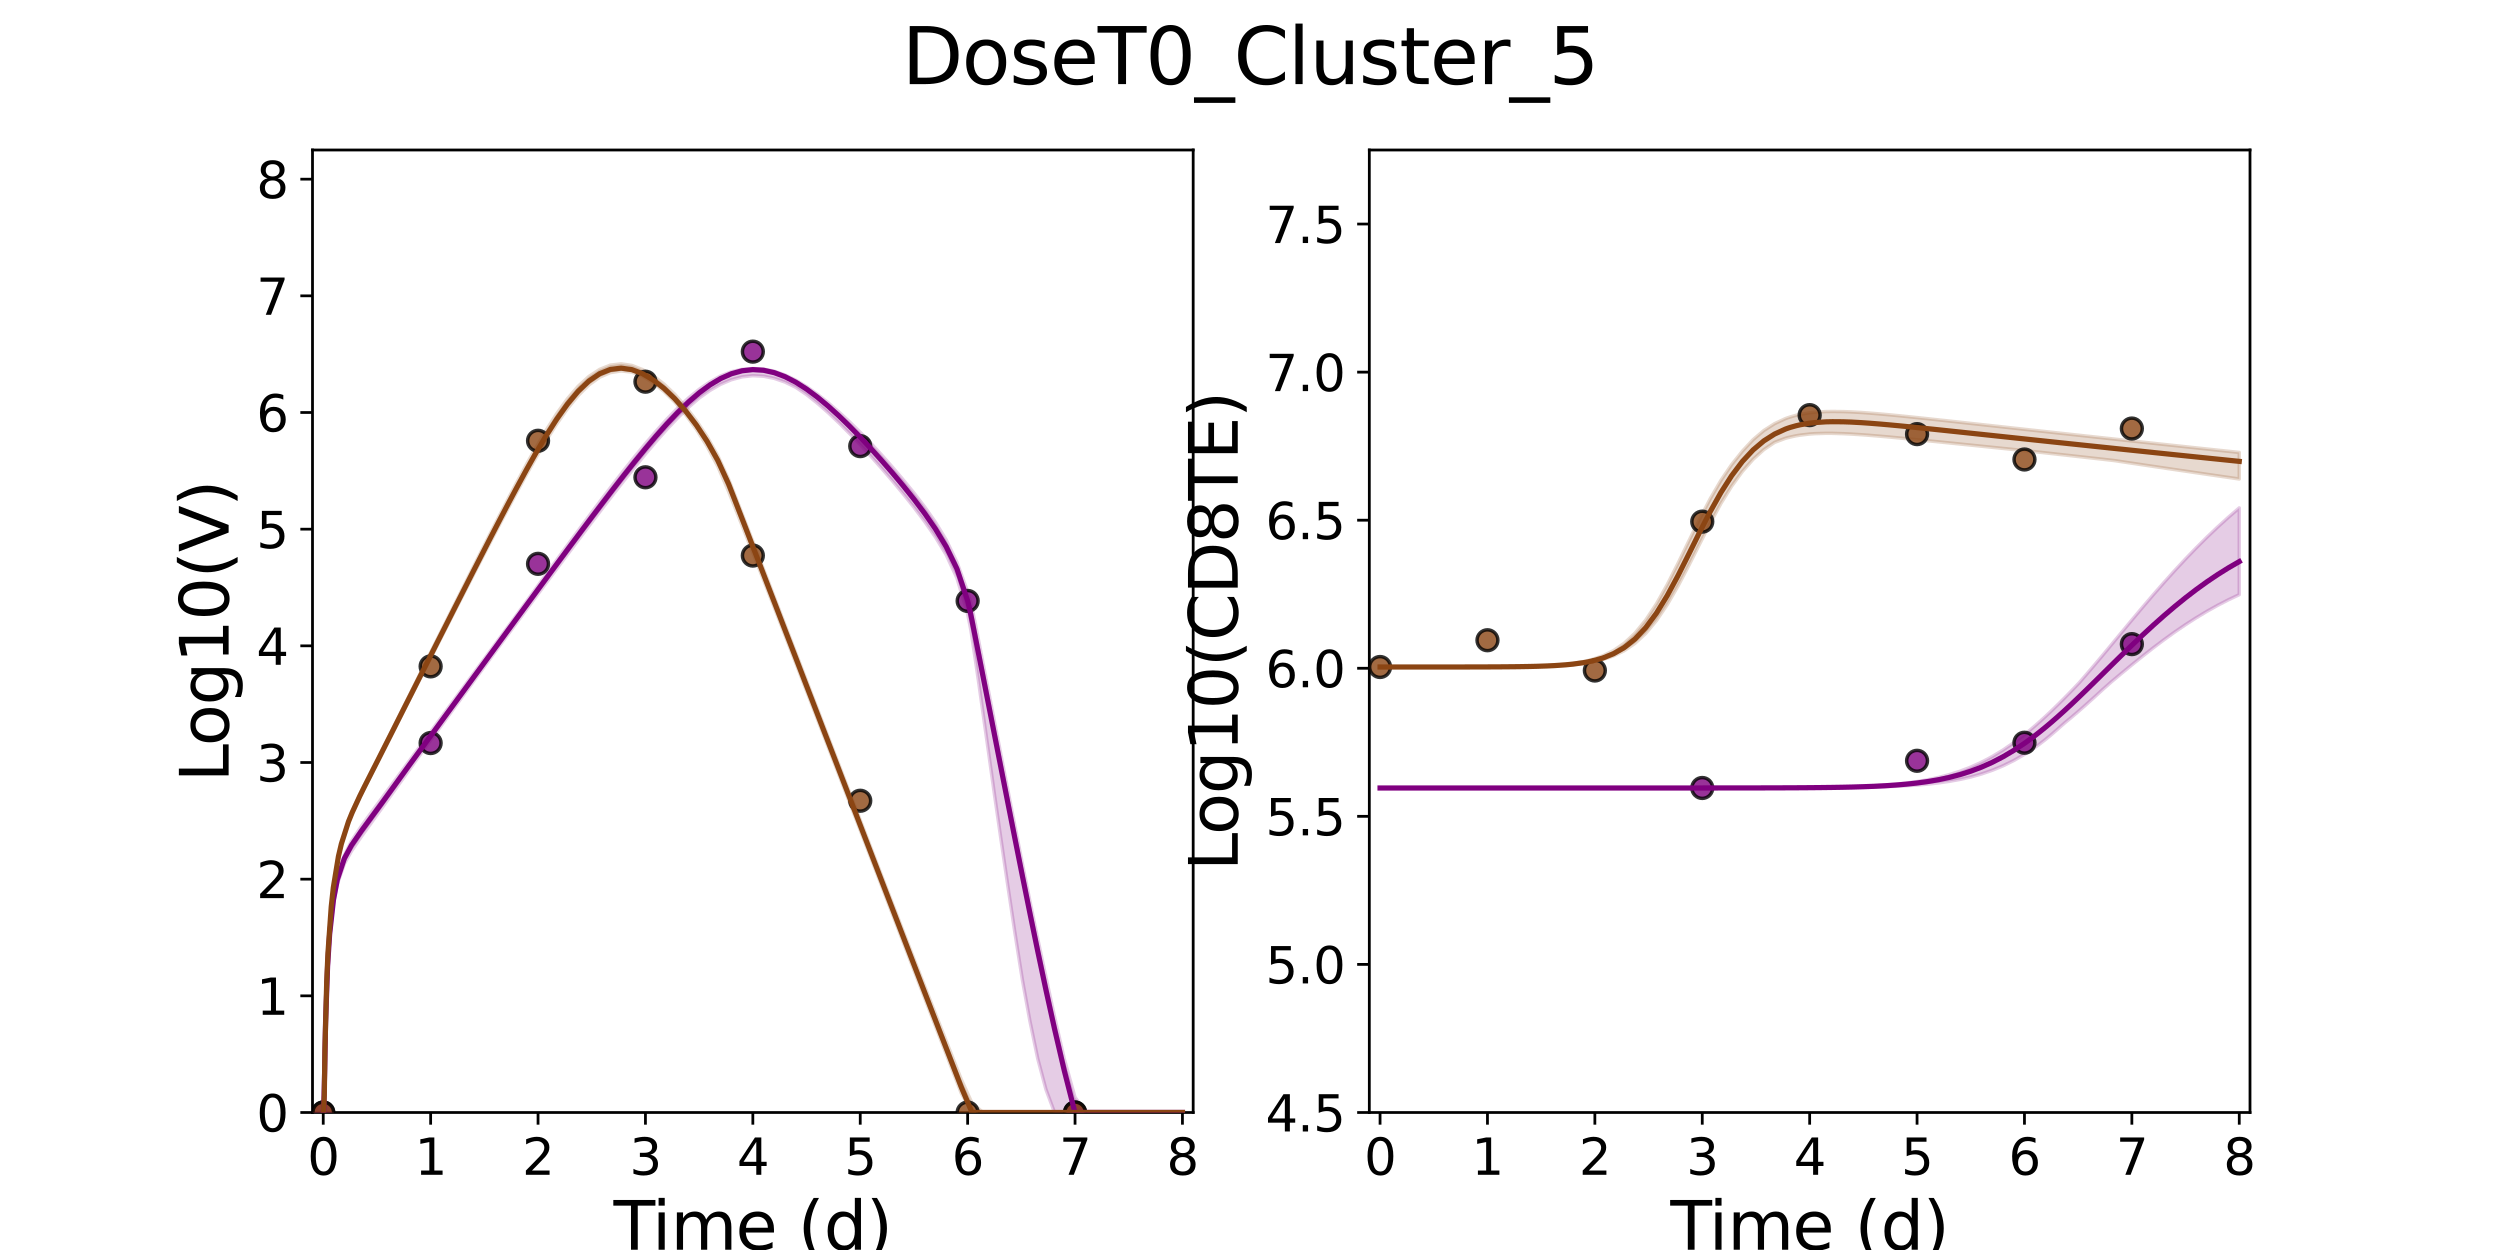 <?xml version="1.0" encoding="utf-8" standalone="no"?>
<!DOCTYPE svg PUBLIC "-//W3C//DTD SVG 1.1//EN"
  "http://www.w3.org/Graphics/SVG/1.1/DTD/svg11.dtd">
<svg xmlns:xlink="http://www.w3.org/1999/xlink" width="720pt" height="360pt" viewBox="0 0 720 360" xmlns="http://www.w3.org/2000/svg" version="1.1">
 <defs>
  <style type="text/css">*{stroke-linejoin: round; stroke-linecap: butt}</style>
 </defs>
 <g id="figure_1">
  <g id="patch_1">
   <path d="M 0 360 
L 720 360 
L 720 0 
L 0 0 
z
" style="fill: #ffffff"/>
  </g>
  <g id="axes_1">
   <g id="patch_2">
    <path d="M 90 320.4 
L 343.636 320.4 
L 343.636 43.2 
L 90 43.2 
z
" style="fill: #ffffff"/>
   </g>
   <g id="matplotlib.axis_1">
    <g id="xtick_1">
     <g id="line2d_1">
      <defs>
       <path id="m6bc3bd1a29" d="M 0 0 
L 0 3.5 
" style="stroke: #000000; stroke-width: 0.8"/>
      </defs>
      <g>
       <use xlink:href="#m6bc3bd1a29" x="93.093" y="320.4" style="stroke: #000000; stroke-width: 0.8"/>
      </g>
     </g>
     <g id="text_1">
      <!-- 0 -->
      <g transform="translate(88.512 338.342) scale(0.144 -0.144)">
       <defs>
        <path id="DejaVuSans-30" d="M 2034 4250 
Q 1547 4250 1301 3770 
Q 1056 3291 1056 2328 
Q 1056 1369 1301 889 
Q 1547 409 2034 409 
Q 2525 409 2770 889 
Q 3016 1369 3016 2328 
Q 3016 3291 2770 3770 
Q 2525 4250 2034 4250 
z
M 2034 4750 
Q 2819 4750 3233 4129 
Q 3647 3509 3647 2328 
Q 3647 1150 3233 529 
Q 2819 -91 2034 -91 
Q 1250 -91 836 529 
Q 422 1150 422 2328 
Q 422 3509 836 4129 
Q 1250 4750 2034 4750 
z
" transform="scale(0.016)"/>
       </defs>
       <use xlink:href="#DejaVuSans-30"/>
      </g>
     </g>
    </g>
    <g id="xtick_2">
     <g id="line2d_2">
      <g>
       <use xlink:href="#m6bc3bd1a29" x="124.024" y="320.4" style="stroke: #000000; stroke-width: 0.8"/>
      </g>
     </g>
     <g id="text_2">
      <!-- 1 -->
      <g transform="translate(119.443 338.342) scale(0.144 -0.144)">
       <defs>
        <path id="DejaVuSans-31" d="M 794 531 
L 1825 531 
L 1825 4091 
L 703 3866 
L 703 4441 
L 1819 4666 
L 2450 4666 
L 2450 531 
L 3481 531 
L 3481 0 
L 794 0 
L 794 531 
z
" transform="scale(0.016)"/>
       </defs>
       <use xlink:href="#DejaVuSans-31"/>
      </g>
     </g>
    </g>
    <g id="xtick_3">
     <g id="line2d_3">
      <g>
       <use xlink:href="#m6bc3bd1a29" x="154.956" y="320.4" style="stroke: #000000; stroke-width: 0.8"/>
      </g>
     </g>
     <g id="text_3">
      <!-- 2 -->
      <g transform="translate(150.375 338.342) scale(0.144 -0.144)">
       <defs>
        <path id="DejaVuSans-32" d="M 1228 531 
L 3431 531 
L 3431 0 
L 469 0 
L 469 531 
Q 828 903 1448 1529 
Q 2069 2156 2228 2338 
Q 2531 2678 2651 2914 
Q 2772 3150 2772 3378 
Q 2772 3750 2511 3984 
Q 2250 4219 1831 4219 
Q 1534 4219 1204 4116 
Q 875 4013 500 3803 
L 500 4441 
Q 881 4594 1212 4672 
Q 1544 4750 1819 4750 
Q 2544 4750 2975 4387 
Q 3406 4025 3406 3419 
Q 3406 3131 3298 2873 
Q 3191 2616 2906 2266 
Q 2828 2175 2409 1742 
Q 1991 1309 1228 531 
z
" transform="scale(0.016)"/>
       </defs>
       <use xlink:href="#DejaVuSans-32"/>
      </g>
     </g>
    </g>
    <g id="xtick_4">
     <g id="line2d_4">
      <g>
       <use xlink:href="#m6bc3bd1a29" x="185.887" y="320.4" style="stroke: #000000; stroke-width: 0.8"/>
      </g>
     </g>
     <g id="text_4">
      <!-- 3 -->
      <g transform="translate(181.306 338.342) scale(0.144 -0.144)">
       <defs>
        <path id="DejaVuSans-33" d="M 2597 2516 
Q 3050 2419 3304 2112 
Q 3559 1806 3559 1356 
Q 3559 666 3084 287 
Q 2609 -91 1734 -91 
Q 1441 -91 1130 -33 
Q 819 25 488 141 
L 488 750 
Q 750 597 1062 519 
Q 1375 441 1716 441 
Q 2309 441 2620 675 
Q 2931 909 2931 1356 
Q 2931 1769 2642 2001 
Q 2353 2234 1838 2234 
L 1294 2234 
L 1294 2753 
L 1863 2753 
Q 2328 2753 2575 2939 
Q 2822 3125 2822 3475 
Q 2822 3834 2567 4026 
Q 2313 4219 1838 4219 
Q 1578 4219 1281 4162 
Q 984 4106 628 3988 
L 628 4550 
Q 988 4650 1302 4700 
Q 1616 4750 1894 4750 
Q 2613 4750 3031 4423 
Q 3450 4097 3450 3541 
Q 3450 3153 3228 2886 
Q 3006 2619 2597 2516 
z
" transform="scale(0.016)"/>
       </defs>
       <use xlink:href="#DejaVuSans-33"/>
      </g>
     </g>
    </g>
    <g id="xtick_5">
     <g id="line2d_5">
      <g>
       <use xlink:href="#m6bc3bd1a29" x="216.818" y="320.4" style="stroke: #000000; stroke-width: 0.8"/>
      </g>
     </g>
     <g id="text_5">
      <!-- 4 -->
      <g transform="translate(212.237 338.342) scale(0.144 -0.144)">
       <defs>
        <path id="DejaVuSans-34" d="M 2419 4116 
L 825 1625 
L 2419 1625 
L 2419 4116 
z
M 2253 4666 
L 3047 4666 
L 3047 1625 
L 3713 1625 
L 3713 1100 
L 3047 1100 
L 3047 0 
L 2419 0 
L 2419 1100 
L 313 1100 
L 313 1709 
L 2253 4666 
z
" transform="scale(0.016)"/>
       </defs>
       <use xlink:href="#DejaVuSans-34"/>
      </g>
     </g>
    </g>
    <g id="xtick_6">
     <g id="line2d_6">
      <g>
       <use xlink:href="#m6bc3bd1a29" x="247.749" y="320.4" style="stroke: #000000; stroke-width: 0.8"/>
      </g>
     </g>
     <g id="text_6">
      <!-- 5 -->
      <g transform="translate(243.168 338.342) scale(0.144 -0.144)">
       <defs>
        <path id="DejaVuSans-35" d="M 691 4666 
L 3169 4666 
L 3169 4134 
L 1269 4134 
L 1269 2991 
Q 1406 3038 1543 3061 
Q 1681 3084 1819 3084 
Q 2600 3084 3056 2656 
Q 3513 2228 3513 1497 
Q 3513 744 3044 326 
Q 2575 -91 1722 -91 
Q 1428 -91 1123 -41 
Q 819 9 494 109 
L 494 744 
Q 775 591 1075 516 
Q 1375 441 1709 441 
Q 2250 441 2565 725 
Q 2881 1009 2881 1497 
Q 2881 1984 2565 2268 
Q 2250 2553 1709 2553 
Q 1456 2553 1204 2497 
Q 953 2441 691 2322 
L 691 4666 
z
" transform="scale(0.016)"/>
       </defs>
       <use xlink:href="#DejaVuSans-35"/>
      </g>
     </g>
    </g>
    <g id="xtick_7">
     <g id="line2d_7">
      <g>
       <use xlink:href="#m6bc3bd1a29" x="278.681" y="320.4" style="stroke: #000000; stroke-width: 0.8"/>
      </g>
     </g>
     <g id="text_7">
      <!-- 6 -->
      <g transform="translate(274.1 338.342) scale(0.144 -0.144)">
       <defs>
        <path id="DejaVuSans-36" d="M 2113 2584 
Q 1688 2584 1439 2293 
Q 1191 2003 1191 1497 
Q 1191 994 1439 701 
Q 1688 409 2113 409 
Q 2538 409 2786 701 
Q 3034 994 3034 1497 
Q 3034 2003 2786 2293 
Q 2538 2584 2113 2584 
z
M 3366 4563 
L 3366 3988 
Q 3128 4100 2886 4159 
Q 2644 4219 2406 4219 
Q 1781 4219 1451 3797 
Q 1122 3375 1075 2522 
Q 1259 2794 1537 2939 
Q 1816 3084 2150 3084 
Q 2853 3084 3261 2657 
Q 3669 2231 3669 1497 
Q 3669 778 3244 343 
Q 2819 -91 2113 -91 
Q 1303 -91 875 529 
Q 447 1150 447 2328 
Q 447 3434 972 4092 
Q 1497 4750 2381 4750 
Q 2619 4750 2861 4703 
Q 3103 4656 3366 4563 
z
" transform="scale(0.016)"/>
       </defs>
       <use xlink:href="#DejaVuSans-36"/>
      </g>
     </g>
    </g>
    <g id="xtick_8">
     <g id="line2d_8">
      <g>
       <use xlink:href="#m6bc3bd1a29" x="309.612" y="320.4" style="stroke: #000000; stroke-width: 0.8"/>
      </g>
     </g>
     <g id="text_8">
      <!-- 7 -->
      <g transform="translate(305.031 338.342) scale(0.144 -0.144)">
       <defs>
        <path id="DejaVuSans-37" d="M 525 4666 
L 3525 4666 
L 3525 4397 
L 1831 0 
L 1172 0 
L 2766 4134 
L 525 4134 
L 525 4666 
z
" transform="scale(0.016)"/>
       </defs>
       <use xlink:href="#DejaVuSans-37"/>
      </g>
     </g>
    </g>
    <g id="xtick_9">
     <g id="line2d_9">
      <g>
       <use xlink:href="#m6bc3bd1a29" x="340.543" y="320.4" style="stroke: #000000; stroke-width: 0.8"/>
      </g>
     </g>
     <g id="text_9">
      <!-- 8 -->
      <g transform="translate(335.962 338.342) scale(0.144 -0.144)">
       <defs>
        <path id="DejaVuSans-38" d="M 2034 2216 
Q 1584 2216 1326 1975 
Q 1069 1734 1069 1313 
Q 1069 891 1326 650 
Q 1584 409 2034 409 
Q 2484 409 2743 651 
Q 3003 894 3003 1313 
Q 3003 1734 2745 1975 
Q 2488 2216 2034 2216 
z
M 1403 2484 
Q 997 2584 770 2862 
Q 544 3141 544 3541 
Q 544 4100 942 4425 
Q 1341 4750 2034 4750 
Q 2731 4750 3128 4425 
Q 3525 4100 3525 3541 
Q 3525 3141 3298 2862 
Q 3072 2584 2669 2484 
Q 3125 2378 3379 2068 
Q 3634 1759 3634 1313 
Q 3634 634 3220 271 
Q 2806 -91 2034 -91 
Q 1263 -91 848 271 
Q 434 634 434 1313 
Q 434 1759 690 2068 
Q 947 2378 1403 2484 
z
M 1172 3481 
Q 1172 3119 1398 2916 
Q 1625 2713 2034 2713 
Q 2441 2713 2670 2916 
Q 2900 3119 2900 3481 
Q 2900 3844 2670 4047 
Q 2441 4250 2034 4250 
Q 1625 4250 1398 4047 
Q 1172 3844 1172 3481 
z
" transform="scale(0.016)"/>
       </defs>
       <use xlink:href="#DejaVuSans-38"/>
      </g>
     </g>
    </g>
    <g id="text_10">
     <!-- Time (d) -->
     <g transform="translate(176.693 359.925) scale(0.192 -0.192)">
      <defs>
       <path id="DejaVuSans-54" d="M -19 4666 
L 3928 4666 
L 3928 4134 
L 2272 4134 
L 2272 0 
L 1638 0 
L 1638 4134 
L -19 4134 
L -19 4666 
z
" transform="scale(0.016)"/>
       <path id="DejaVuSans-69" d="M 603 3500 
L 1178 3500 
L 1178 0 
L 603 0 
L 603 3500 
z
M 603 4863 
L 1178 4863 
L 1178 4134 
L 603 4134 
L 603 4863 
z
" transform="scale(0.016)"/>
       <path id="DejaVuSans-6d" d="M 3328 2828 
Q 3544 3216 3844 3400 
Q 4144 3584 4550 3584 
Q 5097 3584 5394 3201 
Q 5691 2819 5691 2113 
L 5691 0 
L 5113 0 
L 5113 2094 
Q 5113 2597 4934 2840 
Q 4756 3084 4391 3084 
Q 3944 3084 3684 2787 
Q 3425 2491 3425 1978 
L 3425 0 
L 2847 0 
L 2847 2094 
Q 2847 2600 2669 2842 
Q 2491 3084 2119 3084 
Q 1678 3084 1418 2786 
Q 1159 2488 1159 1978 
L 1159 0 
L 581 0 
L 581 3500 
L 1159 3500 
L 1159 2956 
Q 1356 3278 1631 3431 
Q 1906 3584 2284 3584 
Q 2666 3584 2933 3390 
Q 3200 3197 3328 2828 
z
" transform="scale(0.016)"/>
       <path id="DejaVuSans-65" d="M 3597 1894 
L 3597 1613 
L 953 1613 
Q 991 1019 1311 708 
Q 1631 397 2203 397 
Q 2534 397 2845 478 
Q 3156 559 3463 722 
L 3463 178 
Q 3153 47 2828 -22 
Q 2503 -91 2169 -91 
Q 1331 -91 842 396 
Q 353 884 353 1716 
Q 353 2575 817 3079 
Q 1281 3584 2069 3584 
Q 2775 3584 3186 3129 
Q 3597 2675 3597 1894 
z
M 3022 2063 
Q 3016 2534 2758 2815 
Q 2500 3097 2075 3097 
Q 1594 3097 1305 2825 
Q 1016 2553 972 2059 
L 3022 2063 
z
" transform="scale(0.016)"/>
       <path id="DejaVuSans-20" transform="scale(0.016)"/>
       <path id="DejaVuSans-28" d="M 1984 4856 
Q 1566 4138 1362 3434 
Q 1159 2731 1159 2009 
Q 1159 1288 1364 580 
Q 1569 -128 1984 -844 
L 1484 -844 
Q 1016 -109 783 600 
Q 550 1309 550 2009 
Q 550 2706 781 3412 
Q 1013 4119 1484 4856 
L 1984 4856 
z
" transform="scale(0.016)"/>
       <path id="DejaVuSans-64" d="M 2906 2969 
L 2906 4863 
L 3481 4863 
L 3481 0 
L 2906 0 
L 2906 525 
Q 2725 213 2448 61 
Q 2172 -91 1784 -91 
Q 1150 -91 751 415 
Q 353 922 353 1747 
Q 353 2572 751 3078 
Q 1150 3584 1784 3584 
Q 2172 3584 2448 3432 
Q 2725 3281 2906 2969 
z
M 947 1747 
Q 947 1113 1208 752 
Q 1469 391 1925 391 
Q 2381 391 2643 752 
Q 2906 1113 2906 1747 
Q 2906 2381 2643 2742 
Q 2381 3103 1925 3103 
Q 1469 3103 1208 2742 
Q 947 2381 947 1747 
z
" transform="scale(0.016)"/>
       <path id="DejaVuSans-29" d="M 513 4856 
L 1013 4856 
Q 1481 4119 1714 3412 
Q 1947 2706 1947 2009 
Q 1947 1309 1714 600 
Q 1481 -109 1013 -844 
L 513 -844 
Q 928 -128 1133 580 
Q 1338 1288 1338 2009 
Q 1338 2731 1133 3434 
Q 928 4138 513 4856 
z
" transform="scale(0.016)"/>
      </defs>
      <use xlink:href="#DejaVuSans-54"/>
      <use xlink:href="#DejaVuSans-69" x="57.959"/>
      <use xlink:href="#DejaVuSans-6d" x="85.742"/>
      <use xlink:href="#DejaVuSans-65" x="183.154"/>
      <use xlink:href="#DejaVuSans-20" x="244.678"/>
      <use xlink:href="#DejaVuSans-28" x="276.465"/>
      <use xlink:href="#DejaVuSans-64" x="315.479"/>
      <use xlink:href="#DejaVuSans-29" x="378.955"/>
     </g>
    </g>
   </g>
   <g id="matplotlib.axis_2">
    <g id="ytick_1">
     <g id="line2d_10">
      <defs>
       <path id="m7539d54946" d="M 0 0 
L -3.5 0 
" style="stroke: #000000; stroke-width: 0.8"/>
      </defs>
      <g>
       <use xlink:href="#m7539d54946" x="90" y="320.4" style="stroke: #000000; stroke-width: 0.8"/>
      </g>
     </g>
     <g id="text_11">
      <!-- 0 -->
      <g transform="translate(73.838 325.871) scale(0.144 -0.144)">
       <use xlink:href="#DejaVuSans-30"/>
      </g>
     </g>
    </g>
    <g id="ytick_2">
     <g id="line2d_11">
      <g>
       <use xlink:href="#m7539d54946" x="90" y="286.8" style="stroke: #000000; stroke-width: 0.8"/>
      </g>
     </g>
     <g id="text_12">
      <!-- 1 -->
      <g transform="translate(73.838 292.271) scale(0.144 -0.144)">
       <use xlink:href="#DejaVuSans-31"/>
      </g>
     </g>
    </g>
    <g id="ytick_3">
     <g id="line2d_12">
      <g>
       <use xlink:href="#m7539d54946" x="90" y="253.2" style="stroke: #000000; stroke-width: 0.8"/>
      </g>
     </g>
     <g id="text_13">
      <!-- 2 -->
      <g transform="translate(73.838 258.671) scale(0.144 -0.144)">
       <use xlink:href="#DejaVuSans-32"/>
      </g>
     </g>
    </g>
    <g id="ytick_4">
     <g id="line2d_13">
      <g>
       <use xlink:href="#m7539d54946" x="90" y="219.6" style="stroke: #000000; stroke-width: 0.8"/>
      </g>
     </g>
     <g id="text_14">
      <!-- 3 -->
      <g transform="translate(73.838 225.071) scale(0.144 -0.144)">
       <use xlink:href="#DejaVuSans-33"/>
      </g>
     </g>
    </g>
    <g id="ytick_5">
     <g id="line2d_14">
      <g>
       <use xlink:href="#m7539d54946" x="90" y="186" style="stroke: #000000; stroke-width: 0.8"/>
      </g>
     </g>
     <g id="text_15">
      <!-- 4 -->
      <g transform="translate(73.838 191.471) scale(0.144 -0.144)">
       <use xlink:href="#DejaVuSans-34"/>
      </g>
     </g>
    </g>
    <g id="ytick_6">
     <g id="line2d_15">
      <g>
       <use xlink:href="#m7539d54946" x="90" y="152.4" style="stroke: #000000; stroke-width: 0.8"/>
      </g>
     </g>
     <g id="text_16">
      <!-- 5 -->
      <g transform="translate(73.838 157.871) scale(0.144 -0.144)">
       <use xlink:href="#DejaVuSans-35"/>
      </g>
     </g>
    </g>
    <g id="ytick_7">
     <g id="line2d_16">
      <g>
       <use xlink:href="#m7539d54946" x="90" y="118.8" style="stroke: #000000; stroke-width: 0.8"/>
      </g>
     </g>
     <g id="text_17">
      <!-- 6 -->
      <g transform="translate(73.838 124.271) scale(0.144 -0.144)">
       <use xlink:href="#DejaVuSans-36"/>
      </g>
     </g>
    </g>
    <g id="ytick_8">
     <g id="line2d_17">
      <g>
       <use xlink:href="#m7539d54946" x="90" y="85.2" style="stroke: #000000; stroke-width: 0.8"/>
      </g>
     </g>
     <g id="text_18">
      <!-- 7 -->
      <g transform="translate(73.838 90.671) scale(0.144 -0.144)">
       <use xlink:href="#DejaVuSans-37"/>
      </g>
     </g>
    </g>
    <g id="ytick_9">
     <g id="line2d_18">
      <g>
       <use xlink:href="#m7539d54946" x="90" y="51.6" style="stroke: #000000; stroke-width: 0.8"/>
      </g>
     </g>
     <g id="text_19">
      <!-- 8 -->
      <g transform="translate(73.838 57.071) scale(0.144 -0.144)">
       <use xlink:href="#DejaVuSans-38"/>
      </g>
     </g>
    </g>
    <g id="text_20">
     <!-- Log10(V) -->
     <g transform="translate(65.845 225.224) rotate(-90) scale(0.192 -0.192)">
      <defs>
       <path id="DejaVuSans-4c" d="M 628 4666 
L 1259 4666 
L 1259 531 
L 3531 531 
L 3531 0 
L 628 0 
L 628 4666 
z
" transform="scale(0.016)"/>
       <path id="DejaVuSans-6f" d="M 1959 3097 
Q 1497 3097 1228 2736 
Q 959 2375 959 1747 
Q 959 1119 1226 758 
Q 1494 397 1959 397 
Q 2419 397 2687 759 
Q 2956 1122 2956 1747 
Q 2956 2369 2687 2733 
Q 2419 3097 1959 3097 
z
M 1959 3584 
Q 2709 3584 3137 3096 
Q 3566 2609 3566 1747 
Q 3566 888 3137 398 
Q 2709 -91 1959 -91 
Q 1206 -91 779 398 
Q 353 888 353 1747 
Q 353 2609 779 3096 
Q 1206 3584 1959 3584 
z
" transform="scale(0.016)"/>
       <path id="DejaVuSans-67" d="M 2906 1791 
Q 2906 2416 2648 2759 
Q 2391 3103 1925 3103 
Q 1463 3103 1205 2759 
Q 947 2416 947 1791 
Q 947 1169 1205 825 
Q 1463 481 1925 481 
Q 2391 481 2648 825 
Q 2906 1169 2906 1791 
z
M 3481 434 
Q 3481 -459 3084 -895 
Q 2688 -1331 1869 -1331 
Q 1566 -1331 1297 -1286 
Q 1028 -1241 775 -1147 
L 775 -588 
Q 1028 -725 1275 -790 
Q 1522 -856 1778 -856 
Q 2344 -856 2625 -561 
Q 2906 -266 2906 331 
L 2906 616 
Q 2728 306 2450 153 
Q 2172 0 1784 0 
Q 1141 0 747 490 
Q 353 981 353 1791 
Q 353 2603 747 3093 
Q 1141 3584 1784 3584 
Q 2172 3584 2450 3431 
Q 2728 3278 2906 2969 
L 2906 3500 
L 3481 3500 
L 3481 434 
z
" transform="scale(0.016)"/>
       <path id="DejaVuSans-56" d="M 1831 0 
L 50 4666 
L 709 4666 
L 2188 738 
L 3669 4666 
L 4325 4666 
L 2547 0 
L 1831 0 
z
" transform="scale(0.016)"/>
      </defs>
      <use xlink:href="#DejaVuSans-4c"/>
      <use xlink:href="#DejaVuSans-6f" x="53.963"/>
      <use xlink:href="#DejaVuSans-67" x="115.145"/>
      <use xlink:href="#DejaVuSans-31" x="178.621"/>
      <use xlink:href="#DejaVuSans-30" x="242.244"/>
      <use xlink:href="#DejaVuSans-28" x="305.867"/>
      <use xlink:href="#DejaVuSans-56" x="344.881"/>
      <use xlink:href="#DejaVuSans-29" x="413.289"/>
     </g>
    </g>
   </g>
   <g id="patch_3">
    <path d="M 90 320.4 
L 90 43.2 
" style="fill: none; stroke: #000000; stroke-width: 0.8; stroke-linejoin: miter; stroke-linecap: square"/>
   </g>
   <g id="patch_4">
    <path d="M 343.636 320.4 
L 343.636 43.2 
" style="fill: none; stroke: #000000; stroke-width: 0.8; stroke-linejoin: miter; stroke-linecap: square"/>
   </g>
   <g id="patch_5">
    <path d="M 90 320.4 
L 343.636 320.4 
" style="fill: none; stroke: #000000; stroke-width: 0.8; stroke-linejoin: miter; stroke-linecap: square"/>
   </g>
   <g id="patch_6">
    <path d="M 90 43.2 
L 343.636 43.2 
" style="fill: none; stroke: #000000; stroke-width: 0.8; stroke-linejoin: miter; stroke-linecap: square"/>
   </g>
   <g id="PolyCollection_1">
    <defs>
     <path id="mb73f87686b" d="M 93.093 -39.6 
L 93.093 -39.6 
L 93.094 -39.6 
L 93.106 -39.6 
L 93.221 -39.6 
L 93.491 -50.915 
L 93.764 -65.103 
L 94.35 -81.178 
L 94.936 -90.099 
L 96.045 -99.805 
L 97.155 -105.367 
L 99.186 -111.227 
L 101.217 -114.871 
L 104.098 -119.1 
L 106.979 -123.091 
L 110.072 -127.398 
L 112.611 -130.944 
L 115.182 -134.537 
L 117.84 -138.253 
L 120.933 -142.576 
L 124.026 -146.823 
L 127.12 -151.067 
L 130.213 -155.31 
L 133.306 -159.552 
L 136.399 -163.794 
L 139.492 -168.033 
L 142.585 -172.255 
L 145.678 -176.454 
L 148.771 -180.627 
L 151.865 -184.796 
L 154.958 -188.959 
L 158.051 -193.113 
L 161.144 -197.257 
L 164.237 -201.386 
L 167.33 -205.496 
L 170.423 -209.58 
L 173.516 -213.63 
L 176.61 -217.636 
L 179.703 -221.585 
L 182.796 -225.457 
L 185.889 -229.231 
L 188.982 -232.879 
L 192.075 -236.367 
L 195.168 -239.649 
L 198.261 -242.664 
L 201.355 -245.354 
L 204.448 -247.551 
L 207.541 -249.326 
L 210.634 -250.641 
L 213.727 -251.469 
L 216.82 -251.803 
L 219.913 -251.647 
L 223.006 -251.022 
L 226.1 -249.958 
L 229.193 -248.449 
L 232.286 -246.356 
L 235.379 -243.895 
L 238.472 -241.184 
L 241.565 -238.263 
L 244.658 -235.167 
L 247.751 -231.924 
L 250.845 -228.556 
L 253.938 -225.074 
L 257.031 -221.481 
L 260.124 -217.765 
L 263.217 -213.891 
L 266.31 -209.788 
L 269.403 -205.321 
L 272.496 -200.215 
L 275.59 -193.528 
L 278.683 -183.139 
L 279.301 -180.075 
L 279.561 -178.728 
L 279.643 -178.297 
L 279.714 -177.829 
L 279.784 -177.373 
L 279.92 -176.478 
L 279.983 -176.058 
L 280.339 -173.713 
L 280.799 -170.674 
L 281.948 -162.858 
L 283.096 -154.677 
L 284.742 -143.052 
L 286.387 -131.308 
L 288.326 -117.945 
L 290.287 -104.676 
L 292.328 -91.134 
L 294.459 -77.731 
L 296.609 -65.977 
L 298.875 -55.092 
L 301.226 -46.268 
L 303.704 -39.6 
L 306.494 -39.6 
L 309.587 -39.6 
L 312.68 -39.6 
L 315.773 -39.6 
L 318.866 -39.6 
L 321.959 -39.6 
L 325.052 -39.6 
L 328.146 -39.6 
L 331.239 -39.6 
L 334.332 -39.6 
L 337.425 -39.6 
L 340.518 -39.6 
L 340.543 -39.6 
L 340.543 -39.6 
L 340.543 -39.6 
L 340.518 -39.6 
L 337.425 -39.6 
L 334.332 -39.6 
L 331.239 -39.6 
L 328.146 -39.6 
L 325.052 -39.6 
L 321.959 -39.6 
L 318.866 -39.6 
L 315.773 -39.6 
L 312.68 -39.711 
L 309.587 -44.011 
L 306.494 -55.135 
L 303.704 -67.207 
L 301.226 -78.639 
L 298.875 -89.571 
L 296.609 -100.511 
L 294.459 -111.176 
L 292.328 -121.941 
L 290.287 -132.326 
L 288.326 -142.342 
L 286.387 -152.279 
L 284.742 -160.687 
L 283.096 -169.092 
L 281.948 -174.935 
L 280.799 -180.881 
L 280.339 -183.01 
L 279.983 -184.656 
L 279.92 -184.951 
L 279.784 -185.58 
L 279.714 -185.901 
L 279.643 -186.23 
L 279.561 -186.541 
L 279.301 -187.379 
L 278.683 -189.594 
L 275.59 -198.109 
L 272.496 -204.522 
L 269.403 -209.601 
L 266.31 -214.008 
L 263.217 -218.03 
L 260.124 -221.803 
L 257.031 -225.449 
L 253.938 -228.943 
L 250.845 -232.291 
L 247.751 -235.49 
L 244.658 -238.526 
L 241.565 -241.376 
L 238.472 -244.041 
L 235.379 -246.468 
L 232.286 -248.639 
L 229.193 -250.503 
L 226.1 -251.999 
L 223.006 -253.082 
L 219.913 -253.696 
L 216.82 -253.86 
L 213.727 -253.632 
L 210.634 -252.941 
L 207.541 -251.723 
L 204.448 -250.005 
L 201.355 -247.875 
L 198.261 -245.367 
L 195.168 -242.488 
L 192.075 -239.297 
L 188.982 -235.849 
L 185.889 -232.239 
L 182.796 -228.48 
L 179.703 -224.595 
L 176.61 -220.604 
L 173.516 -216.543 
L 170.423 -212.427 
L 167.33 -208.264 
L 164.237 -204.068 
L 161.144 -199.85 
L 158.051 -195.613 
L 154.958 -191.36 
L 151.865 -187.098 
L 148.771 -182.856 
L 145.678 -178.637 
L 142.585 -174.442 
L 139.492 -170.245 
L 136.399 -166.045 
L 133.306 -161.843 
L 130.213 -157.64 
L 127.12 -153.436 
L 124.026 -149.232 
L 120.933 -145.026 
L 117.84 -140.821 
L 115.182 -137.206 
L 112.611 -133.711 
L 110.072 -130.265 
L 106.979 -126.073 
L 104.098 -122.11 
L 101.217 -117.766 
L 99.186 -113.732 
L 97.155 -107.359 
L 96.045 -101.357 
L 94.936 -91.205 
L 94.35 -81.901 
L 93.764 -65.632 
L 93.491 -51.54 
L 93.221 -40.054 
L 93.106 -39.6 
L 93.094 -39.6 
L 93.093 -39.6 
z
" style="stroke: #800080; stroke-opacity: 0.2"/>
    </defs>
    <g clip-path="url(#pe58c47cd05)">
     <use xlink:href="#mb73f87686b" x="0" y="360" style="fill: #800080; fill-opacity: 0.2; stroke: #800080; stroke-opacity: 0.2"/>
    </g>
   </g>
   <g id="PolyCollection_2">
    <defs>
     <path id="m66ab76c18a" d="M 93.093 -39.6 
L 93.093 -39.6 
L 93.094 -39.6 
L 93.101 -39.6 
L 93.176 -39.6 
L 93.401 -44.393 
L 93.583 -57.244 
L 94.088 -76.905 
L 94.45 -85.208 
L 95.396 -98.583 
L 95.993 -104.13 
L 97.468 -113.046 
L 98.311 -116.663 
L 100.353 -122.958 
L 101.422 -125.605 
L 103.619 -130.316 
L 104.881 -132.854 
L 107.175 -137.363 
L 108.57 -140.092 
L 111.412 -145.68 
L 113.101 -148.995 
L 116.194 -155.093 
L 117.997 -158.62 
L 121.09 -164.69 
L 122.956 -168.336 
L 126.049 -174.398 
L 127.973 -178.15 
L 131.066 -184.197 
L 133.041 -188.037 
L 136.134 -194.057 
L 138.162 -197.977 
L 141.255 -203.942 
L 143.351 -207.945 
L 146.444 -213.802 
L 148.648 -217.906 
L 151.741 -223.55 
L 154.134 -227.78 
L 157.227 -233.01 
L 160.32 -237.881 
L 163.413 -242.274 
L 166.506 -246.064 
L 169.6 -249.138 
L 172.693 -251.361 
L 175.786 -252.69 
L 178.879 -253.168 
L 181.972 -252.841 
L 185.065 -251.642 
L 188.158 -249.737 
L 191.251 -247.232 
L 194.345 -244.174 
L 197.438 -240.58 
L 200.531 -236.39 
L 203.624 -231.469 
L 206.717 -225.675 
L 209.81 -218.513 
L 209.934 -218.201 
L 210.181 -217.577 
L 210.235 -217.443 
L 210.26 -217.379 
L 210.288 -217.307 
L 210.322 -217.222 
L 210.411 -216.999 
L 210.654 -216.385 
L 211.282 -214.803 
L 212.917 -210.672 
L 214.096 -207.688 
L 216.783 -200.886 
L 218.373 -196.848 
L 221.466 -188.979 
L 223.369 -184.081 
L 226.462 -176.062 
L 228.628 -170.47 
L 231.721 -162.445 
L 234.099 -156.297 
L 237.192 -148.274 
L 239.736 -141.674 
L 242.829 -133.649 
L 245.922 -125.625 
L 249.015 -117.604 
L 252.108 -109.556 
L 255.201 -101.487 
L 258.294 -93.423 
L 261.387 -85.362 
L 264.481 -77.305 
L 267.574 -69.255 
L 270.667 -61.21 
L 273.76 -53.173 
L 276.853 -45.145 
L 279.946 -39.6 
L 283.039 -39.6 
L 286.132 -39.6 
L 289.226 -39.6 
L 292.319 -39.6 
L 295.412 -39.6 
L 298.505 -39.6 
L 301.598 -39.6 
L 304.691 -39.6 
L 307.784 -39.6 
L 310.877 -39.6 
L 313.971 -39.6 
L 317.064 -39.6 
L 320.157 -39.6 
L 323.25 -39.6 
L 326.343 -39.6 
L 329.436 -39.6 
L 332.529 -39.6 
L 335.622 -39.6 
L 338.716 -39.6 
L 340.543 -39.6 
L 340.543 -39.6 
L 340.543 -39.6 
L 338.716 -39.6 
L 335.622 -39.6 
L 332.529 -39.6 
L 329.436 -39.6 
L 326.343 -39.6 
L 323.25 -39.6 
L 320.157 -39.6 
L 317.064 -39.6 
L 313.971 -39.6 
L 310.877 -39.6 
L 307.784 -39.6 
L 304.691 -39.6 
L 301.598 -39.6 
L 298.505 -39.6 
L 295.412 -39.6 
L 292.319 -39.6 
L 289.226 -39.6 
L 286.132 -39.6 
L 283.039 -39.674 
L 279.946 -42.291 
L 276.853 -49.125 
L 273.76 -56.983 
L 270.667 -64.848 
L 267.574 -72.72 
L 264.481 -80.597 
L 261.387 -88.535 
L 258.294 -96.501 
L 255.201 -104.472 
L 252.108 -112.498 
L 249.015 -120.526 
L 245.922 -128.557 
L 242.829 -136.59 
L 239.736 -144.62 
L 237.192 -151.203 
L 234.099 -159.234 
L 231.721 -165.411 
L 228.628 -173.433 
L 226.462 -179.062 
L 223.369 -187.077 
L 221.466 -192.026 
L 218.373 -200.027 
L 216.783 -204.153 
L 214.096 -211.084 
L 212.917 -214.125 
L 211.282 -218.333 
L 210.654 -219.944 
L 210.411 -220.549 
L 210.322 -220.766 
L 210.288 -220.849 
L 210.26 -220.919 
L 210.235 -220.981 
L 210.181 -221.112 
L 209.934 -221.722 
L 209.81 -222.034 
L 206.717 -228.794 
L 203.624 -234.27 
L 200.531 -238.873 
L 197.438 -242.93 
L 194.345 -246.431 
L 191.251 -249.374 
L 188.158 -251.748 
L 185.065 -253.559 
L 181.972 -254.756 
L 178.879 -255.211 
L 175.786 -254.849 
L 172.693 -253.617 
L 169.6 -251.582 
L 166.506 -248.761 
L 163.413 -245.149 
L 160.32 -240.857 
L 157.227 -236.014 
L 154.134 -230.749 
L 151.741 -226.47 
L 148.648 -220.715 
L 146.444 -216.539 
L 143.351 -210.558 
L 141.255 -206.466 
L 138.162 -200.358 
L 136.134 -196.342 
L 133.041 -190.17 
L 131.066 -186.232 
L 127.973 -180.029 
L 126.049 -176.179 
L 122.956 -169.959 
L 121.09 -166.217 
L 117.997 -159.989 
L 116.194 -156.372 
L 113.101 -150.142 
L 111.412 -146.759 
L 108.57 -141.079 
L 107.175 -138.323 
L 104.881 -133.757 
L 103.619 -131.193 
L 101.422 -126.38 
L 100.353 -123.715 
L 98.311 -117.238 
L 97.468 -113.611 
L 95.993 -104.51 
L 95.396 -99.008 
L 94.45 -85.622 
L 94.088 -77.34 
L 93.583 -57.777 
L 93.401 -45.372 
L 93.176 -39.689 
L 93.101 -39.6 
L 93.094 -39.6 
L 93.093 -39.6 
z
" style="stroke: #8b4513; stroke-opacity: 0.2"/>
    </defs>
    <g clip-path="url(#pe58c47cd05)">
     <use xlink:href="#m66ab76c18a" x="0" y="360" style="fill: #8b4513; fill-opacity: 0.2; stroke: #8b4513; stroke-opacity: 0.2"/>
    </g>
   </g>
   <g id="PathCollection_1">
    <defs>
     <path id="m59168875e5" d="M 0 3 
C 0.796 3 1.559 2.684 2.121 2.121 
C 2.684 1.559 3 0.796 3 0 
C 3 -0.796 2.684 -1.559 2.121 -2.121 
C 1.559 -2.684 0.796 -3 0 -3 
C -0.796 -3 -1.559 -2.684 -2.121 -2.121 
C -2.684 -1.559 -3 -0.796 -3 0 
C -3 0.796 -2.684 1.559 -2.121 2.121 
C -1.559 2.684 -0.796 3 0 3 
z
" style="stroke: #000000; stroke-opacity: 0.8"/>
    </defs>
    <g clip-path="url(#pe58c47cd05)">
     <use xlink:href="#m59168875e5" x="93.093" y="320.4" style="fill: #800080; fill-opacity: 0.8; stroke: #000000; stroke-opacity: 0.8"/>
     <use xlink:href="#m59168875e5" x="124.024" y="213.998" style="fill: #800080; fill-opacity: 0.8; stroke: #000000; stroke-opacity: 0.8"/>
     <use xlink:href="#m59168875e5" x="154.956" y="162.384" style="fill: #800080; fill-opacity: 0.8; stroke: #000000; stroke-opacity: 0.8"/>
     <use xlink:href="#m59168875e5" x="185.887" y="137.461" style="fill: #800080; fill-opacity: 0.8; stroke: #000000; stroke-opacity: 0.8"/>
     <use xlink:href="#m59168875e5" x="216.818" y="101.271" style="fill: #800080; fill-opacity: 0.8; stroke: #000000; stroke-opacity: 0.8"/>
     <use xlink:href="#m59168875e5" x="247.749" y="128.486" style="fill: #800080; fill-opacity: 0.8; stroke: #000000; stroke-opacity: 0.8"/>
     <use xlink:href="#m59168875e5" x="278.681" y="173.068" style="fill: #800080; fill-opacity: 0.8; stroke: #000000; stroke-opacity: 0.8"/>
     <use xlink:href="#m59168875e5" x="309.612" y="320.4" style="fill: #800080; fill-opacity: 0.8; stroke: #000000; stroke-opacity: 0.8"/>
    </g>
   </g>
   <g id="PathCollection_2">
    <defs>
     <path id="m4ca6f39371" d="M 0 3 
C 0.796 3 1.559 2.684 2.121 2.121 
C 2.684 1.559 3 0.796 3 0 
C 3 -0.796 2.684 -1.559 2.121 -2.121 
C 1.559 -2.684 0.796 -3 0 -3 
C -0.796 -3 -1.559 -2.684 -2.121 -2.121 
C -2.684 -1.559 -3 -0.796 -3 0 
C -3 0.796 -2.684 1.559 -2.121 2.121 
C -1.559 2.684 -0.796 3 0 3 
z
" style="stroke: #000000; stroke-opacity: 0.8"/>
    </defs>
    <g clip-path="url(#pe58c47cd05)">
     <use xlink:href="#m4ca6f39371" x="93.093" y="320.4" style="fill: #8b4513; fill-opacity: 0.8; stroke: #000000; stroke-opacity: 0.8"/>
     <use xlink:href="#m4ca6f39371" x="124.024" y="191.916" style="fill: #8b4513; fill-opacity: 0.8; stroke: #000000; stroke-opacity: 0.8"/>
     <use xlink:href="#m4ca6f39371" x="154.956" y="126.942" style="fill: #8b4513; fill-opacity: 0.8; stroke: #000000; stroke-opacity: 0.8"/>
     <use xlink:href="#m4ca6f39371" x="185.887" y="109.928" style="fill: #8b4513; fill-opacity: 0.8; stroke: #000000; stroke-opacity: 0.8"/>
     <use xlink:href="#m4ca6f39371" x="216.818" y="160.005" style="fill: #8b4513; fill-opacity: 0.8; stroke: #000000; stroke-opacity: 0.8"/>
     <use xlink:href="#m4ca6f39371" x="247.749" y="230.618" style="fill: #8b4513; fill-opacity: 0.8; stroke: #000000; stroke-opacity: 0.8"/>
     <use xlink:href="#m4ca6f39371" x="278.681" y="320.4" style="fill: #8b4513; fill-opacity: 0.8; stroke: #000000; stroke-opacity: 0.8"/>
     <use xlink:href="#m4ca6f39371" x="309.612" y="320.4" style="fill: #8b4513; fill-opacity: 0.8; stroke: #000000; stroke-opacity: 0.8"/>
    </g>
   </g>
   <g id="line2d_19">
    <path d="M 93.093 320.4 
L 93.094 320.4 
L 93.106 320.4 
L 93.221 320.4 
L 93.491 308.681 
L 93.764 294.407 
L 94.35 278.206 
L 94.936 269.073 
L 96.045 259.102 
L 97.155 253.319 
L 99.186 247.222 
L 101.217 243.464 
L 104.098 239.285 
L 106.979 235.356 
L 110.072 231.148 
L 112.611 227.634 
L 115.182 224.076 
L 117.84 220.401 
L 120.933 216.172 
L 124.026 211.945 
L 127.12 207.719 
L 130.213 203.493 
L 133.306 199.268 
L 136.399 195.045 
L 139.492 190.823 
L 142.585 186.603 
L 145.678 182.386 
L 148.771 178.172 
L 151.865 173.963 
L 154.958 169.761 
L 158.051 165.568 
L 161.144 161.386 
L 164.237 157.22 
L 167.33 153.074 
L 170.423 148.956 
L 173.516 144.874 
L 176.61 140.839 
L 179.703 136.867 
L 182.796 132.977 
L 185.889 129.193 
L 188.982 125.545 
L 192.075 122.071 
L 195.168 118.814 
L 198.261 115.826 
L 201.355 113.16 
L 204.448 110.873 
L 207.541 109.02 
L 210.634 107.645 
L 213.727 106.782 
L 216.82 106.446 
L 219.913 106.635 
L 223.006 107.328 
L 226.1 108.493 
L 229.193 110.086 
L 232.286 112.056 
L 235.379 114.354 
L 238.472 116.93 
L 241.565 119.741 
L 244.658 122.747 
L 247.751 125.918 
L 250.845 129.228 
L 253.938 132.663 
L 257.031 136.22 
L 260.124 139.91 
L 263.217 143.768 
L 266.31 147.863 
L 269.403 152.332 
L 272.496 157.445 
L 275.59 163.795 
L 278.683 173.059 
L 279.301 175.653 
L 279.561 176.867 
L 279.643 177.268 
L 279.714 177.62 
L 279.784 177.967 
L 279.92 178.651 
L 279.983 178.972 
L 280.339 180.763 
L 280.799 183.08 
L 281.948 188.903 
L 283.096 194.722 
L 284.742 203.107 
L 286.387 211.476 
L 288.326 221.369 
L 290.287 231.328 
L 292.328 241.647 
L 294.459 252.333 
L 296.609 262.966 
L 298.875 273.978 
L 301.226 285.077 
L 303.704 296.313 
L 306.494 308.261 
L 309.587 320.4 
L 312.68 320.4 
L 315.773 320.4 
L 318.866 320.4 
L 321.959 320.4 
L 325.052 320.4 
L 328.146 320.4 
L 331.239 320.4 
L 334.332 320.4 
L 337.425 320.4 
L 340.518 320.4 
L 340.543 320.4 
" clip-path="url(#pe58c47cd05)" style="fill: none; stroke: #800080; stroke-width: 1.5; stroke-linecap: square"/>
   </g>
   <g id="line2d_20">
    <path d="M 93.093 320.4 
L 93.094 320.4 
L 93.101 320.4 
L 93.176 320.4 
L 93.401 315.349 
L 93.583 302.238 
L 94.088 282.709 
L 94.45 274.448 
L 95.396 261.121 
L 95.993 255.649 
L 97.468 246.63 
L 98.311 243.039 
L 100.353 236.647 
L 101.422 234.015 
L 103.619 229.254 
L 104.881 226.711 
L 107.175 222.174 
L 108.57 219.432 
L 111.412 213.809 
L 113.101 210.472 
L 116.194 204.324 
L 117.997 200.757 
L 121.09 194.611 
L 122.956 190.92 
L 126.049 184.782 
L 127.973 180.985 
L 131.066 174.861 
L 133.041 170.975 
L 136.134 164.881 
L 138.162 160.916 
L 141.255 154.88 
L 143.351 150.833 
L 146.444 144.913 
L 148.648 140.772 
L 151.741 135.08 
L 154.134 130.828 
L 157.227 125.582 
L 160.32 120.728 
L 163.413 116.386 
L 166.506 112.686 
L 169.6 109.741 
L 172.693 107.633 
L 175.786 106.397 
L 178.879 106.02 
L 181.972 106.453 
L 185.065 107.623 
L 188.158 109.454 
L 191.251 111.88 
L 194.345 114.852 
L 197.438 118.351 
L 200.531 122.399 
L 203.624 127.077 
L 206.717 132.58 
L 209.81 139.341 
L 209.934 139.649 
L 210.181 140.274 
L 210.235 140.411 
L 210.26 140.476 
L 210.288 140.549 
L 210.322 140.636 
L 210.411 140.862 
L 210.654 141.488 
L 211.282 143.1 
L 212.917 147.316 
L 214.096 150.349 
L 216.783 157.317 
L 218.373 161.413 
L 221.466 169.459 
L 223.369 174.367 
L 226.462 182.413 
L 228.628 188.009 
L 231.721 196.053 
L 234.099 202.204 
L 237.192 210.246 
L 239.736 216.83 
L 242.829 224.87 
L 245.922 232.908 
L 249.015 240.944 
L 252.108 248.978 
L 255.201 257.009 
L 258.294 265.036 
L 261.387 273.06 
L 264.481 281.08 
L 267.574 289.094 
L 270.667 297.103 
L 273.76 305.104 
L 276.853 313.097 
L 279.946 320.4 
L 283.039 320.4 
L 286.132 320.4 
L 289.226 320.4 
L 292.319 320.4 
L 295.412 320.4 
L 298.505 320.4 
L 301.598 320.4 
L 304.691 320.4 
L 307.784 320.4 
L 310.877 320.4 
L 313.971 320.4 
L 317.064 320.4 
L 320.157 320.4 
L 323.25 320.4 
L 326.343 320.4 
L 329.436 320.4 
L 332.529 320.4 
L 335.622 320.4 
L 338.716 320.4 
L 340.543 320.4 
" clip-path="url(#pe58c47cd05)" style="fill: none; stroke: #8b4513; stroke-width: 1.5; stroke-linecap: square"/>
   </g>
  </g>
  <g id="axes_2">
   <g id="patch_7">
    <path d="M 394.364 320.4 
L 648 320.4 
L 648 43.2 
L 394.364 43.2 
z
" style="fill: #ffffff"/>
   </g>
   <g id="matplotlib.axis_3">
    <g id="xtick_10">
     <g id="line2d_21">
      <g>
       <use xlink:href="#m6bc3bd1a29" x="397.457" y="320.4" style="stroke: #000000; stroke-width: 0.8"/>
      </g>
     </g>
     <g id="text_21">
      <!-- 0 -->
      <g transform="translate(392.876 338.342) scale(0.144 -0.144)">
       <use xlink:href="#DejaVuSans-30"/>
      </g>
     </g>
    </g>
    <g id="xtick_11">
     <g id="line2d_22">
      <g>
       <use xlink:href="#m6bc3bd1a29" x="428.388" y="320.4" style="stroke: #000000; stroke-width: 0.8"/>
      </g>
     </g>
     <g id="text_22">
      <!-- 1 -->
      <g transform="translate(423.807 338.342) scale(0.144 -0.144)">
       <use xlink:href="#DejaVuSans-31"/>
      </g>
     </g>
    </g>
    <g id="xtick_12">
     <g id="line2d_23">
      <g>
       <use xlink:href="#m6bc3bd1a29" x="459.319" y="320.4" style="stroke: #000000; stroke-width: 0.8"/>
      </g>
     </g>
     <g id="text_23">
      <!-- 2 -->
      <g transform="translate(454.738 338.342) scale(0.144 -0.144)">
       <use xlink:href="#DejaVuSans-32"/>
      </g>
     </g>
    </g>
    <g id="xtick_13">
     <g id="line2d_24">
      <g>
       <use xlink:href="#m6bc3bd1a29" x="490.251" y="320.4" style="stroke: #000000; stroke-width: 0.8"/>
      </g>
     </g>
     <g id="text_24">
      <!-- 3 -->
      <g transform="translate(485.67 338.342) scale(0.144 -0.144)">
       <use xlink:href="#DejaVuSans-33"/>
      </g>
     </g>
    </g>
    <g id="xtick_14">
     <g id="line2d_25">
      <g>
       <use xlink:href="#m6bc3bd1a29" x="521.182" y="320.4" style="stroke: #000000; stroke-width: 0.8"/>
      </g>
     </g>
     <g id="text_25">
      <!-- 4 -->
      <g transform="translate(516.601 338.342) scale(0.144 -0.144)">
       <use xlink:href="#DejaVuSans-34"/>
      </g>
     </g>
    </g>
    <g id="xtick_15">
     <g id="line2d_26">
      <g>
       <use xlink:href="#m6bc3bd1a29" x="552.113" y="320.4" style="stroke: #000000; stroke-width: 0.8"/>
      </g>
     </g>
     <g id="text_26">
      <!-- 5 -->
      <g transform="translate(547.532 338.342) scale(0.144 -0.144)">
       <use xlink:href="#DejaVuSans-35"/>
      </g>
     </g>
    </g>
    <g id="xtick_16">
     <g id="line2d_27">
      <g>
       <use xlink:href="#m6bc3bd1a29" x="583.044" y="320.4" style="stroke: #000000; stroke-width: 0.8"/>
      </g>
     </g>
     <g id="text_27">
      <!-- 6 -->
      <g transform="translate(578.463 338.342) scale(0.144 -0.144)">
       <use xlink:href="#DejaVuSans-36"/>
      </g>
     </g>
    </g>
    <g id="xtick_17">
     <g id="line2d_28">
      <g>
       <use xlink:href="#m6bc3bd1a29" x="613.976" y="320.4" style="stroke: #000000; stroke-width: 0.8"/>
      </g>
     </g>
     <g id="text_28">
      <!-- 7 -->
      <g transform="translate(609.395 338.342) scale(0.144 -0.144)">
       <use xlink:href="#DejaVuSans-37"/>
      </g>
     </g>
    </g>
    <g id="xtick_18">
     <g id="line2d_29">
      <g>
       <use xlink:href="#m6bc3bd1a29" x="644.907" y="320.4" style="stroke: #000000; stroke-width: 0.8"/>
      </g>
     </g>
     <g id="text_29">
      <!-- 8 -->
      <g transform="translate(640.326 338.342) scale(0.144 -0.144)">
       <use xlink:href="#DejaVuSans-38"/>
      </g>
     </g>
    </g>
    <g id="text_30">
     <!-- Time (d) -->
     <g transform="translate(481.057 359.925) scale(0.192 -0.192)">
      <use xlink:href="#DejaVuSans-54"/>
      <use xlink:href="#DejaVuSans-69" x="57.959"/>
      <use xlink:href="#DejaVuSans-6d" x="85.742"/>
      <use xlink:href="#DejaVuSans-65" x="183.154"/>
      <use xlink:href="#DejaVuSans-20" x="244.678"/>
      <use xlink:href="#DejaVuSans-28" x="276.465"/>
      <use xlink:href="#DejaVuSans-64" x="315.479"/>
      <use xlink:href="#DejaVuSans-29" x="378.955"/>
     </g>
    </g>
   </g>
   <g id="matplotlib.axis_4">
    <g id="ytick_10">
     <g id="line2d_30">
      <g>
       <use xlink:href="#m7539d54946" x="394.364" y="320.4" style="stroke: #000000; stroke-width: 0.8"/>
      </g>
     </g>
     <g id="text_31">
      <!-- 4.5 -->
      <g transform="translate(364.463 325.871) scale(0.144 -0.144)">
       <defs>
        <path id="DejaVuSans-2e" d="M 684 794 
L 1344 794 
L 1344 0 
L 684 0 
L 684 794 
z
" transform="scale(0.016)"/>
       </defs>
       <use xlink:href="#DejaVuSans-34"/>
       <use xlink:href="#DejaVuSans-2e" x="63.623"/>
       <use xlink:href="#DejaVuSans-35" x="95.41"/>
      </g>
     </g>
    </g>
    <g id="ytick_11">
     <g id="line2d_31">
      <g>
       <use xlink:href="#m7539d54946" x="394.364" y="277.754" style="stroke: #000000; stroke-width: 0.8"/>
      </g>
     </g>
     <g id="text_32">
      <!-- 5.0 -->
      <g transform="translate(364.463 283.225) scale(0.144 -0.144)">
       <use xlink:href="#DejaVuSans-35"/>
       <use xlink:href="#DejaVuSans-2e" x="63.623"/>
       <use xlink:href="#DejaVuSans-30" x="95.41"/>
      </g>
     </g>
    </g>
    <g id="ytick_12">
     <g id="line2d_32">
      <g>
       <use xlink:href="#m7539d54946" x="394.364" y="235.108" style="stroke: #000000; stroke-width: 0.8"/>
      </g>
     </g>
     <g id="text_33">
      <!-- 5.5 -->
      <g transform="translate(364.463 240.579) scale(0.144 -0.144)">
       <use xlink:href="#DejaVuSans-35"/>
       <use xlink:href="#DejaVuSans-2e" x="63.623"/>
       <use xlink:href="#DejaVuSans-35" x="95.41"/>
      </g>
     </g>
    </g>
    <g id="ytick_13">
     <g id="line2d_33">
      <g>
       <use xlink:href="#m7539d54946" x="394.364" y="192.462" style="stroke: #000000; stroke-width: 0.8"/>
      </g>
     </g>
     <g id="text_34">
      <!-- 6.0 -->
      <g transform="translate(364.463 197.932) scale(0.144 -0.144)">
       <use xlink:href="#DejaVuSans-36"/>
       <use xlink:href="#DejaVuSans-2e" x="63.623"/>
       <use xlink:href="#DejaVuSans-30" x="95.41"/>
      </g>
     </g>
    </g>
    <g id="ytick_14">
     <g id="line2d_34">
      <g>
       <use xlink:href="#m7539d54946" x="394.364" y="149.815" style="stroke: #000000; stroke-width: 0.8"/>
      </g>
     </g>
     <g id="text_35">
      <!-- 6.5 -->
      <g transform="translate(364.463 155.286) scale(0.144 -0.144)">
       <use xlink:href="#DejaVuSans-36"/>
       <use xlink:href="#DejaVuSans-2e" x="63.623"/>
       <use xlink:href="#DejaVuSans-35" x="95.41"/>
      </g>
     </g>
    </g>
    <g id="ytick_15">
     <g id="line2d_35">
      <g>
       <use xlink:href="#m7539d54946" x="394.364" y="107.169" style="stroke: #000000; stroke-width: 0.8"/>
      </g>
     </g>
     <g id="text_36">
      <!-- 7.0 -->
      <g transform="translate(364.463 112.64) scale(0.144 -0.144)">
       <use xlink:href="#DejaVuSans-37"/>
       <use xlink:href="#DejaVuSans-2e" x="63.623"/>
       <use xlink:href="#DejaVuSans-30" x="95.41"/>
      </g>
     </g>
    </g>
    <g id="ytick_16">
     <g id="line2d_36">
      <g>
       <use xlink:href="#m7539d54946" x="394.364" y="64.523" style="stroke: #000000; stroke-width: 0.8"/>
      </g>
     </g>
     <g id="text_37">
      <!-- 7.5 -->
      <g transform="translate(364.463 69.994) scale(0.144 -0.144)">
       <use xlink:href="#DejaVuSans-37"/>
       <use xlink:href="#DejaVuSans-2e" x="63.623"/>
       <use xlink:href="#DejaVuSans-35" x="95.41"/>
      </g>
     </g>
    </g>
    <g id="text_38">
     <!-- Log10(CD8TE) -->
     <g transform="translate(356.47 250.79) rotate(-90) scale(0.192 -0.192)">
      <defs>
       <path id="DejaVuSans-43" d="M 4122 4306 
L 4122 3641 
Q 3803 3938 3442 4084 
Q 3081 4231 2675 4231 
Q 1875 4231 1450 3742 
Q 1025 3253 1025 2328 
Q 1025 1406 1450 917 
Q 1875 428 2675 428 
Q 3081 428 3442 575 
Q 3803 722 4122 1019 
L 4122 359 
Q 3791 134 3420 21 
Q 3050 -91 2638 -91 
Q 1578 -91 968 557 
Q 359 1206 359 2328 
Q 359 3453 968 4101 
Q 1578 4750 2638 4750 
Q 3056 4750 3426 4639 
Q 3797 4528 4122 4306 
z
" transform="scale(0.016)"/>
       <path id="DejaVuSans-44" d="M 1259 4147 
L 1259 519 
L 2022 519 
Q 2988 519 3436 956 
Q 3884 1394 3884 2338 
Q 3884 3275 3436 3711 
Q 2988 4147 2022 4147 
L 1259 4147 
z
M 628 4666 
L 1925 4666 
Q 3281 4666 3915 4102 
Q 4550 3538 4550 2338 
Q 4550 1131 3912 565 
Q 3275 0 1925 0 
L 628 0 
L 628 4666 
z
" transform="scale(0.016)"/>
       <path id="DejaVuSans-45" d="M 628 4666 
L 3578 4666 
L 3578 4134 
L 1259 4134 
L 1259 2753 
L 3481 2753 
L 3481 2222 
L 1259 2222 
L 1259 531 
L 3634 531 
L 3634 0 
L 628 0 
L 628 4666 
z
" transform="scale(0.016)"/>
      </defs>
      <use xlink:href="#DejaVuSans-4c"/>
      <use xlink:href="#DejaVuSans-6f" x="53.963"/>
      <use xlink:href="#DejaVuSans-67" x="115.145"/>
      <use xlink:href="#DejaVuSans-31" x="178.621"/>
      <use xlink:href="#DejaVuSans-30" x="242.244"/>
      <use xlink:href="#DejaVuSans-28" x="305.867"/>
      <use xlink:href="#DejaVuSans-43" x="344.881"/>
      <use xlink:href="#DejaVuSans-44" x="414.705"/>
      <use xlink:href="#DejaVuSans-38" x="491.707"/>
      <use xlink:href="#DejaVuSans-54" x="555.33"/>
      <use xlink:href="#DejaVuSans-45" x="616.414"/>
      <use xlink:href="#DejaVuSans-29" x="679.598"/>
     </g>
    </g>
   </g>
   <g id="patch_8">
    <path d="M 394.364 320.4 
L 394.364 43.2 
" style="fill: none; stroke: #000000; stroke-width: 0.8; stroke-linejoin: miter; stroke-linecap: square"/>
   </g>
   <g id="patch_9">
    <path d="M 648 320.4 
L 648 43.2 
" style="fill: none; stroke: #000000; stroke-width: 0.8; stroke-linejoin: miter; stroke-linecap: square"/>
   </g>
   <g id="patch_10">
    <path d="M 394.364 320.4 
L 648 320.4 
" style="fill: none; stroke: #000000; stroke-width: 0.8; stroke-linejoin: miter; stroke-linecap: square"/>
   </g>
   <g id="patch_11">
    <path d="M 394.364 43.2 
L 648 43.2 
" style="fill: none; stroke: #000000; stroke-width: 0.8; stroke-linejoin: miter; stroke-linecap: square"/>
   </g>
   <g id="PolyCollection_3">
    <defs>
     <path id="m545e042558" d="M 397.457 -133.061 
L 397.457 -133.061 
L 397.458 -133.061 
L 397.469 -133.061 
L 397.584 -133.061 
L 397.855 -133.061 
L 398.127 -133.061 
L 398.713 -133.061 
L 399.299 -133.061 
L 400.409 -133.061 
L 401.519 -133.061 
L 403.55 -133.061 
L 405.58 -133.061 
L 408.461 -133.061 
L 411.343 -133.061 
L 414.436 -133.061 
L 416.974 -133.061 
L 419.545 -133.061 
L 422.204 -133.061 
L 425.297 -133.061 
L 428.39 -133.061 
L 431.483 -133.061 
L 434.576 -133.061 
L 437.669 -133.061 
L 440.763 -133.061 
L 443.856 -133.061 
L 446.949 -133.061 
L 450.042 -133.061 
L 453.135 -133.061 
L 456.228 -133.061 
L 459.321 -133.061 
L 462.414 -133.061 
L 465.508 -133.061 
L 468.601 -133.061 
L 471.694 -133.061 
L 474.787 -133.061 
L 477.88 -133.061 
L 480.973 -133.061 
L 484.066 -133.061 
L 487.159 -133.062 
L 490.253 -133.062 
L 493.346 -133.063 
L 496.439 -133.064 
L 499.532 -133.065 
L 502.625 -133.067 
L 505.718 -133.07 
L 508.811 -133.073 
L 511.904 -133.078 
L 514.998 -133.084 
L 518.091 -133.093 
L 521.184 -133.105 
L 524.277 -133.121 
L 527.37 -133.143 
L 530.463 -133.171 
L 533.556 -133.21 
L 536.649 -133.262 
L 539.743 -133.331 
L 542.836 -133.423 
L 545.929 -133.544 
L 549.022 -133.703 
L 552.115 -133.91 
L 555.208 -134.179 
L 558.301 -134.526 
L 561.394 -134.968 
L 564.488 -135.528 
L 567.581 -136.229 
L 570.674 -137.096 
L 573.767 -138.157 
L 576.86 -139.436 
L 579.953 -140.959 
L 583.046 -142.739 
L 583.665 -143.136 
L 583.925 -143.302 
L 584.007 -143.355 
L 584.078 -143.401 
L 584.147 -143.445 
L 584.283 -143.532 
L 584.347 -143.573 
L 584.703 -143.801 
L 585.162 -144.108 
L 586.311 -144.911 
L 587.46 -145.753 
L 589.105 -147.03 
L 590.75 -148.383 
L 592.69 -150.083 
L 594.651 -151.811 
L 596.692 -153.503 
L 598.823 -155.328 
L 600.972 -157.222 
L 603.239 -159.265 
L 605.589 -161.423 
L 608.068 -163.621 
L 610.857 -165.951 
L 613.95 -168.502 
L 617.044 -170.996 
L 620.137 -173.415 
L 623.23 -175.744 
L 626.323 -177.97 
L 629.416 -180.083 
L 632.509 -182.074 
L 635.602 -183.937 
L 638.695 -185.667 
L 641.789 -187.263 
L 644.882 -188.732 
L 644.907 -188.743 
L 644.907 -213.729 
L 644.907 -213.729 
L 644.882 -213.708 
L 641.789 -211.041 
L 638.695 -208.238 
L 635.602 -205.297 
L 632.509 -202.222 
L 629.416 -199.018 
L 626.323 -195.692 
L 623.23 -192.254 
L 620.137 -188.716 
L 617.044 -185.094 
L 613.95 -181.407 
L 610.857 -177.679 
L 608.068 -174.302 
L 605.589 -171.309 
L 603.239 -168.52 
L 600.972 -165.863 
L 598.823 -163.385 
L 596.692 -161.155 
L 594.651 -159.066 
L 592.69 -157.108 
L 590.75 -155.223 
L 589.105 -153.675 
L 587.46 -152.176 
L 586.311 -151.16 
L 585.162 -150.173 
L 584.703 -149.785 
L 584.347 -149.49 
L 584.283 -149.437 
L 584.147 -149.324 
L 584.078 -149.267 
L 584.007 -149.209 
L 583.925 -149.142 
L 583.665 -148.93 
L 583.046 -148.431 
L 579.953 -146.104 
L 576.86 -143.988 
L 573.767 -142.114 
L 570.674 -140.48 
L 567.581 -139.077 
L 564.488 -137.892 
L 561.394 -136.904 
L 558.301 -136.091 
L 555.208 -135.432 
L 552.115 -134.903 
L 549.022 -134.483 
L 545.929 -134.152 
L 542.836 -133.895 
L 539.743 -133.695 
L 536.649 -133.541 
L 533.556 -133.424 
L 530.463 -133.334 
L 527.37 -133.266 
L 524.277 -133.214 
L 521.184 -133.175 
L 518.091 -133.146 
L 514.998 -133.124 
L 511.904 -133.108 
L 508.811 -133.095 
L 505.718 -133.086 
L 502.625 -133.079 
L 499.532 -133.074 
L 496.439 -133.071 
L 493.346 -133.068 
L 490.253 -133.066 
L 487.159 -133.064 
L 484.066 -133.063 
L 480.973 -133.062 
L 477.88 -133.062 
L 474.787 -133.061 
L 471.694 -133.061 
L 468.601 -133.061 
L 465.508 -133.061 
L 462.414 -133.061 
L 459.321 -133.061 
L 456.228 -133.061 
L 453.135 -133.061 
L 450.042 -133.061 
L 446.949 -133.061 
L 443.856 -133.061 
L 440.763 -133.061 
L 437.669 -133.061 
L 434.576 -133.061 
L 431.483 -133.061 
L 428.39 -133.061 
L 425.297 -133.061 
L 422.204 -133.061 
L 419.545 -133.061 
L 416.974 -133.061 
L 414.436 -133.061 
L 411.343 -133.061 
L 408.461 -133.061 
L 405.58 -133.061 
L 403.55 -133.061 
L 401.519 -133.061 
L 400.409 -133.061 
L 399.299 -133.061 
L 398.713 -133.061 
L 398.127 -133.061 
L 397.855 -133.061 
L 397.584 -133.061 
L 397.469 -133.061 
L 397.458 -133.061 
L 397.457 -133.061 
z
" style="stroke: #800080; stroke-opacity: 0.2"/>
    </defs>
    <g clip-path="url(#p5592f8ca49)">
     <use xlink:href="#m545e042558" x="0" y="360" style="fill: #800080; fill-opacity: 0.2; stroke: #800080; stroke-opacity: 0.2"/>
    </g>
   </g>
   <g id="PolyCollection_4">
    <defs>
     <path id="m87fead3e54" d="M 397.457 -167.904 
L 397.457 -167.904 
L 397.458 -167.904 
L 397.465 -167.904 
L 397.54 -167.904 
L 397.765 -167.904 
L 397.946 -167.904 
L 398.452 -167.904 
L 398.813 -167.904 
L 399.759 -167.904 
L 400.356 -167.904 
L 401.831 -167.904 
L 402.674 -167.904 
L 404.716 -167.904 
L 405.786 -167.904 
L 407.983 -167.904 
L 409.245 -167.904 
L 411.538 -167.904 
L 412.934 -167.904 
L 415.776 -167.905 
L 417.465 -167.906 
L 420.558 -167.908 
L 422.36 -167.91 
L 425.454 -167.916 
L 427.32 -167.921 
L 430.413 -167.932 
L 432.337 -167.942 
L 435.43 -167.964 
L 437.404 -167.983 
L 440.497 -168.027 
L 442.525 -168.067 
L 445.618 -168.155 
L 447.715 -168.237 
L 450.808 -168.413 
L 453.012 -168.588 
L 456.105 -168.943 
L 458.498 -169.328 
L 461.591 -170.047 
L 464.684 -171.095 
L 467.777 -172.601 
L 470.87 -174.71 
L 473.963 -177.565 
L 477.056 -181.271 
L 480.149 -185.844 
L 483.243 -191.185 
L 486.336 -197.073 
L 489.429 -203.21 
L 492.522 -209.278 
L 495.615 -214.993 
L 498.708 -219.969 
L 501.801 -224.213 
L 504.894 -227.718 
L 507.988 -230.509 
L 511.081 -232.588 
L 514.174 -233.762 
L 514.298 -233.798 
L 514.545 -233.866 
L 514.598 -233.881 
L 514.624 -233.887 
L 514.652 -233.895 
L 514.686 -233.904 
L 514.774 -233.928 
L 515.018 -233.994 
L 515.645 -234.14 
L 517.281 -234.488 
L 518.46 -234.684 
L 521.147 -234.998 
L 522.737 -235.109 
L 525.83 -235.201 
L 527.732 -235.192 
L 530.825 -235.102 
L 532.991 -234.996 
L 536.085 -234.799 
L 538.463 -234.621 
L 541.556 -234.364 
L 544.099 -234.137 
L 547.192 -233.848 
L 550.285 -233.55 
L 553.379 -233.245 
L 556.472 -232.935 
L 559.565 -232.622 
L 562.658 -232.308 
L 565.751 -231.992 
L 568.844 -231.677 
L 571.937 -231.36 
L 575.03 -231.044 
L 578.124 -230.729 
L 581.217 -230.413 
L 584.31 -230.098 
L 587.403 -229.765 
L 590.496 -229.418 
L 593.589 -229.072 
L 596.682 -228.727 
L 599.775 -228.382 
L 602.869 -228.038 
L 605.962 -227.695 
L 609.055 -227.334 
L 612.148 -226.87 
L 615.241 -226.407 
L 618.334 -225.946 
L 621.427 -225.486 
L 624.52 -225.028 
L 627.614 -224.572 
L 630.707 -224.117 
L 633.8 -223.663 
L 636.893 -223.211 
L 639.986 -222.761 
L 643.079 -222.312 
L 644.907 -222.048 
L 644.907 -229.699 
L 644.907 -229.699 
L 643.079 -229.892 
L 639.986 -230.22 
L 636.893 -230.548 
L 633.8 -230.877 
L 630.707 -231.207 
L 627.614 -231.537 
L 624.52 -231.868 
L 621.427 -232.2 
L 618.334 -232.532 
L 615.241 -232.865 
L 612.148 -233.198 
L 609.055 -233.532 
L 605.962 -233.867 
L 602.869 -234.203 
L 599.775 -234.538 
L 596.682 -234.875 
L 593.589 -235.212 
L 590.496 -235.55 
L 587.403 -235.888 
L 584.31 -236.227 
L 581.217 -236.566 
L 578.124 -236.905 
L 575.03 -237.245 
L 571.937 -237.585 
L 568.844 -237.924 
L 565.751 -238.264 
L 562.658 -238.602 
L 559.565 -238.939 
L 556.472 -239.273 
L 553.379 -239.603 
L 550.285 -239.927 
L 547.192 -240.241 
L 544.099 -240.542 
L 541.556 -240.776 
L 538.463 -241.034 
L 536.085 -241.204 
L 532.991 -241.382 
L 530.825 -241.462 
L 527.732 -241.501 
L 525.83 -241.468 
L 522.737 -241.275 
L 521.147 -241.111 
L 518.46 -240.654 
L 517.281 -240.394 
L 515.645 -239.933 
L 515.018 -239.728 
L 514.774 -239.646 
L 514.686 -239.615 
L 514.652 -239.603 
L 514.624 -239.593 
L 514.598 -239.584 
L 514.545 -239.565 
L 514.298 -239.475 
L 514.174 -239.428 
L 511.081 -237.985 
L 507.988 -236.013 
L 504.894 -233.384 
L 501.801 -230.063 
L 498.708 -226.19 
L 495.615 -221.626 
L 492.522 -216.313 
L 489.429 -210.387 
L 486.336 -204.08 
L 483.243 -197.704 
L 480.149 -191.605 
L 477.056 -186.102 
L 473.963 -181.416 
L 470.87 -177.642 
L 467.777 -174.749 
L 464.684 -172.623 
L 461.591 -171.114 
L 458.498 -170.063 
L 456.105 -169.477 
L 453.012 -168.954 
L 450.808 -168.682 
L 447.715 -168.42 
L 445.618 -168.29 
L 442.525 -168.159 
L 440.497 -168.096 
L 437.404 -168.03 
L 435.43 -167.999 
L 432.337 -167.965 
L 430.413 -167.95 
L 427.32 -167.933 
L 425.454 -167.925 
L 422.36 -167.916 
L 420.558 -167.912 
L 417.465 -167.908 
L 415.776 -167.906 
L 412.934 -167.905 
L 411.538 -167.904 
L 409.245 -167.904 
L 407.983 -167.904 
L 405.786 -167.904 
L 404.716 -167.904 
L 402.674 -167.904 
L 401.831 -167.904 
L 400.356 -167.904 
L 399.759 -167.904 
L 398.813 -167.904 
L 398.452 -167.904 
L 397.946 -167.904 
L 397.765 -167.904 
L 397.54 -167.904 
L 397.465 -167.904 
L 397.458 -167.904 
L 397.457 -167.904 
z
" style="stroke: #8b4513; stroke-opacity: 0.2"/>
    </defs>
    <g clip-path="url(#p5592f8ca49)">
     <use xlink:href="#m87fead3e54" x="0" y="360" style="fill: #8b4513; fill-opacity: 0.2; stroke: #8b4513; stroke-opacity: 0.2"/>
    </g>
   </g>
   <g id="PathCollection_3">
    <g clip-path="url(#p5592f8ca49)">
     <use xlink:href="#m59168875e5" x="490.251" y="226.939" style="fill: #800080; fill-opacity: 0.8; stroke: #000000; stroke-opacity: 0.8"/>
     <use xlink:href="#m59168875e5" x="552.113" y="219.107" style="fill: #800080; fill-opacity: 0.8; stroke: #000000; stroke-opacity: 0.8"/>
     <use xlink:href="#m59168875e5" x="583.044" y="213.91" style="fill: #800080; fill-opacity: 0.8; stroke: #000000; stroke-opacity: 0.8"/>
     <use xlink:href="#m59168875e5" x="613.976" y="185.506" style="fill: #800080; fill-opacity: 0.8; stroke: #000000; stroke-opacity: 0.8"/>
    </g>
   </g>
   <g id="PathCollection_4">
    <g clip-path="url(#p5592f8ca49)">
     <use xlink:href="#m4ca6f39371" x="397.457" y="192.096" style="fill: #8b4513; fill-opacity: 0.8; stroke: #000000; stroke-opacity: 0.8"/>
     <use xlink:href="#m4ca6f39371" x="428.388" y="184.388" style="fill: #8b4513; fill-opacity: 0.8; stroke: #000000; stroke-opacity: 0.8"/>
     <use xlink:href="#m4ca6f39371" x="459.319" y="193.11" style="fill: #8b4513; fill-opacity: 0.8; stroke: #000000; stroke-opacity: 0.8"/>
     <use xlink:href="#m4ca6f39371" x="490.251" y="150.232" style="fill: #8b4513; fill-opacity: 0.8; stroke: #000000; stroke-opacity: 0.8"/>
     <use xlink:href="#m4ca6f39371" x="521.182" y="119.559" style="fill: #8b4513; fill-opacity: 0.8; stroke: #000000; stroke-opacity: 0.8"/>
     <use xlink:href="#m4ca6f39371" x="552.113" y="125.023" style="fill: #8b4513; fill-opacity: 0.8; stroke: #000000; stroke-opacity: 0.8"/>
     <use xlink:href="#m4ca6f39371" x="583.044" y="132.333" style="fill: #8b4513; fill-opacity: 0.8; stroke: #000000; stroke-opacity: 0.8"/>
     <use xlink:href="#m4ca6f39371" x="613.976" y="123.421" style="fill: #8b4513; fill-opacity: 0.8; stroke: #000000; stroke-opacity: 0.8"/>
    </g>
   </g>
   <g id="line2d_37">
    <path d="M 397.457 226.939 
L 397.458 226.939 
L 397.469 226.939 
L 397.584 226.939 
L 397.855 226.939 
L 398.127 226.939 
L 398.713 226.939 
L 399.299 226.939 
L 400.409 226.939 
L 401.519 226.939 
L 403.55 226.939 
L 405.58 226.939 
L 408.461 226.939 
L 411.343 226.939 
L 414.436 226.939 
L 416.974 226.939 
L 419.545 226.939 
L 422.204 226.939 
L 425.297 226.939 
L 428.39 226.939 
L 431.483 226.939 
L 434.576 226.939 
L 437.669 226.939 
L 440.763 226.939 
L 443.856 226.939 
L 446.949 226.939 
L 450.042 226.939 
L 453.135 226.939 
L 456.228 226.939 
L 459.321 226.939 
L 462.414 226.939 
L 465.508 226.939 
L 468.601 226.939 
L 471.694 226.939 
L 474.787 226.939 
L 477.88 226.938 
L 480.973 226.938 
L 484.066 226.937 
L 487.159 226.937 
L 490.253 226.936 
L 493.346 226.934 
L 496.439 226.932 
L 499.532 226.929 
L 502.625 226.925 
L 505.718 226.92 
L 508.811 226.913 
L 511.904 226.904 
L 514.998 226.891 
L 518.091 226.875 
L 521.184 226.853 
L 524.277 226.823 
L 527.37 226.784 
L 530.463 226.732 
L 533.556 226.663 
L 536.649 226.572 
L 539.743 226.454 
L 542.836 226.299 
L 545.929 226.097 
L 549.022 225.837 
L 552.115 225.505 
L 555.208 225.083 
L 558.301 224.553 
L 561.394 223.894 
L 564.488 223.085 
L 567.581 222.104 
L 570.674 220.932 
L 573.767 219.552 
L 576.86 217.952 
L 579.953 216.126 
L 583.046 214.075 
L 583.665 213.637 
L 583.925 213.451 
L 584.007 213.392 
L 584.078 213.34 
L 584.147 213.29 
L 584.283 213.191 
L 584.347 213.144 
L 584.703 212.884 
L 585.162 212.542 
L 586.311 211.669 
L 587.46 210.768 
L 589.105 209.432 
L 590.75 208.047 
L 592.69 206.354 
L 594.651 204.586 
L 596.692 202.693 
L 598.823 200.67 
L 600.972 198.591 
L 603.239 196.371 
L 605.589 194.051 
L 608.068 191.601 
L 610.857 188.857 
L 613.95 185.854 
L 617.044 182.916 
L 620.137 180.063 
L 623.23 177.311 
L 626.323 174.675 
L 629.416 172.165 
L 632.509 169.791 
L 635.602 167.558 
L 638.695 165.473 
L 641.789 163.536 
L 644.882 161.752 
L 644.907 161.738 
" clip-path="url(#p5592f8ca49)" style="fill: none; stroke: #800080; stroke-width: 1.5; stroke-linecap: square"/>
   </g>
   <g id="line2d_38">
    <path d="M 397.457 192.096 
L 397.458 192.096 
L 397.465 192.096 
L 397.54 192.096 
L 397.765 192.096 
L 397.946 192.096 
L 398.452 192.096 
L 398.813 192.096 
L 399.759 192.096 
L 400.356 192.096 
L 401.831 192.096 
L 402.674 192.096 
L 404.716 192.096 
L 405.786 192.096 
L 407.983 192.096 
L 409.245 192.096 
L 411.538 192.096 
L 412.934 192.095 
L 415.776 192.094 
L 417.465 192.093 
L 420.558 192.09 
L 422.36 192.087 
L 425.454 192.08 
L 427.32 192.074 
L 430.413 192.061 
L 432.337 192.049 
L 435.43 192.022 
L 437.404 191.999 
L 440.497 191.946 
L 442.525 191.897 
L 445.618 191.791 
L 447.715 191.691 
L 450.808 191.479 
L 453.012 191.266 
L 456.105 190.84 
L 458.498 190.373 
L 461.591 189.517 
L 464.684 188.272 
L 467.777 186.497 
L 470.87 184.04 
L 473.963 180.764 
L 477.056 176.592 
L 480.149 171.558 
L 483.243 165.824 
L 486.336 159.665 
L 489.429 153.413 
L 492.522 147.393 
L 495.615 141.866 
L 498.708 137.009 
L 501.801 132.909 
L 504.894 129.578 
L 507.988 126.971 
L 511.081 125.007 
L 514.174 123.588 
L 514.298 123.541 
L 514.545 123.45 
L 514.598 123.43 
L 514.624 123.421 
L 514.652 123.411 
L 514.686 123.399 
L 514.774 123.367 
L 515.018 123.283 
L 515.645 123.076 
L 517.281 122.611 
L 518.46 122.337 
L 521.147 121.875 
L 522.737 121.693 
L 525.83 121.491 
L 527.732 121.448 
L 530.825 121.476 
L 532.991 121.552 
L 536.085 121.721 
L 538.463 121.886 
L 541.556 122.134 
L 544.099 122.359 
L 547.192 122.649 
L 550.285 122.954 
L 553.379 123.268 
L 556.472 123.588 
L 559.565 123.912 
L 562.658 124.239 
L 565.751 124.567 
L 568.844 124.897 
L 571.937 125.226 
L 575.03 125.556 
L 578.124 125.886 
L 581.217 126.215 
L 584.31 126.544 
L 587.403 126.873 
L 590.496 127.201 
L 593.589 127.529 
L 596.682 127.856 
L 599.775 128.182 
L 602.869 128.508 
L 605.962 128.833 
L 609.055 129.158 
L 612.148 129.482 
L 615.241 129.805 
L 618.334 130.128 
L 621.427 130.45 
L 624.52 130.771 
L 627.614 131.092 
L 630.707 131.412 
L 633.8 131.731 
L 636.893 132.05 
L 639.986 132.368 
L 643.079 132.685 
L 644.907 132.873 
" clip-path="url(#p5592f8ca49)" style="fill: none; stroke: #8b4513; stroke-width: 1.5; stroke-linecap: square"/>
   </g>
  </g>
  <g id="text_39">
   <!-- DoseT0_Cluster_5 -->
   <g transform="translate(259.753 24.221) scale(0.224 -0.224)">
    <defs>
     <path id="DejaVuSans-73" d="M 2834 3397 
L 2834 2853 
Q 2591 2978 2328 3040 
Q 2066 3103 1784 3103 
Q 1356 3103 1142 2972 
Q 928 2841 928 2578 
Q 928 2378 1081 2264 
Q 1234 2150 1697 2047 
L 1894 2003 
Q 2506 1872 2764 1633 
Q 3022 1394 3022 966 
Q 3022 478 2636 193 
Q 2250 -91 1575 -91 
Q 1294 -91 989 -36 
Q 684 19 347 128 
L 347 722 
Q 666 556 975 473 
Q 1284 391 1588 391 
Q 1994 391 2212 530 
Q 2431 669 2431 922 
Q 2431 1156 2273 1281 
Q 2116 1406 1581 1522 
L 1381 1569 
Q 847 1681 609 1914 
Q 372 2147 372 2553 
Q 372 3047 722 3315 
Q 1072 3584 1716 3584 
Q 2034 3584 2315 3537 
Q 2597 3491 2834 3397 
z
" transform="scale(0.016)"/>
     <path id="DejaVuSans-5f" d="M 3263 -1063 
L 3263 -1509 
L -63 -1509 
L -63 -1063 
L 3263 -1063 
z
" transform="scale(0.016)"/>
     <path id="DejaVuSans-6c" d="M 603 4863 
L 1178 4863 
L 1178 0 
L 603 0 
L 603 4863 
z
" transform="scale(0.016)"/>
     <path id="DejaVuSans-75" d="M 544 1381 
L 544 3500 
L 1119 3500 
L 1119 1403 
Q 1119 906 1312 657 
Q 1506 409 1894 409 
Q 2359 409 2629 706 
Q 2900 1003 2900 1516 
L 2900 3500 
L 3475 3500 
L 3475 0 
L 2900 0 
L 2900 538 
Q 2691 219 2414 64 
Q 2138 -91 1772 -91 
Q 1169 -91 856 284 
Q 544 659 544 1381 
z
M 1991 3584 
L 1991 3584 
z
" transform="scale(0.016)"/>
     <path id="DejaVuSans-74" d="M 1172 4494 
L 1172 3500 
L 2356 3500 
L 2356 3053 
L 1172 3053 
L 1172 1153 
Q 1172 725 1289 603 
Q 1406 481 1766 481 
L 2356 481 
L 2356 0 
L 1766 0 
Q 1100 0 847 248 
Q 594 497 594 1153 
L 594 3053 
L 172 3053 
L 172 3500 
L 594 3500 
L 594 4494 
L 1172 4494 
z
" transform="scale(0.016)"/>
     <path id="DejaVuSans-72" d="M 2631 2963 
Q 2534 3019 2420 3045 
Q 2306 3072 2169 3072 
Q 1681 3072 1420 2755 
Q 1159 2438 1159 1844 
L 1159 0 
L 581 0 
L 581 3500 
L 1159 3500 
L 1159 2956 
Q 1341 3275 1631 3429 
Q 1922 3584 2338 3584 
Q 2397 3584 2469 3576 
Q 2541 3569 2628 3553 
L 2631 2963 
z
" transform="scale(0.016)"/>
    </defs>
    <use xlink:href="#DejaVuSans-44"/>
    <use xlink:href="#DejaVuSans-6f" x="77.002"/>
    <use xlink:href="#DejaVuSans-73" x="138.184"/>
    <use xlink:href="#DejaVuSans-65" x="190.283"/>
    <use xlink:href="#DejaVuSans-54" x="251.807"/>
    <use xlink:href="#DejaVuSans-30" x="312.891"/>
    <use xlink:href="#DejaVuSans-5f" x="376.514"/>
    <use xlink:href="#DejaVuSans-43" x="426.514"/>
    <use xlink:href="#DejaVuSans-6c" x="496.338"/>
    <use xlink:href="#DejaVuSans-75" x="524.121"/>
    <use xlink:href="#DejaVuSans-73" x="587.5"/>
    <use xlink:href="#DejaVuSans-74" x="639.6"/>
    <use xlink:href="#DejaVuSans-65" x="678.809"/>
    <use xlink:href="#DejaVuSans-72" x="740.332"/>
    <use xlink:href="#DejaVuSans-5f" x="781.445"/>
    <use xlink:href="#DejaVuSans-35" x="831.445"/>
   </g>
  </g>
 </g>
 <defs>
  <clipPath id="pe58c47cd05">
   <rect x="90" y="43.2" width="253.636" height="277.2"/>
  </clipPath>
  <clipPath id="p5592f8ca49">
   <rect x="394.364" y="43.2" width="253.636" height="277.2"/>
  </clipPath>
 </defs>
</svg>
